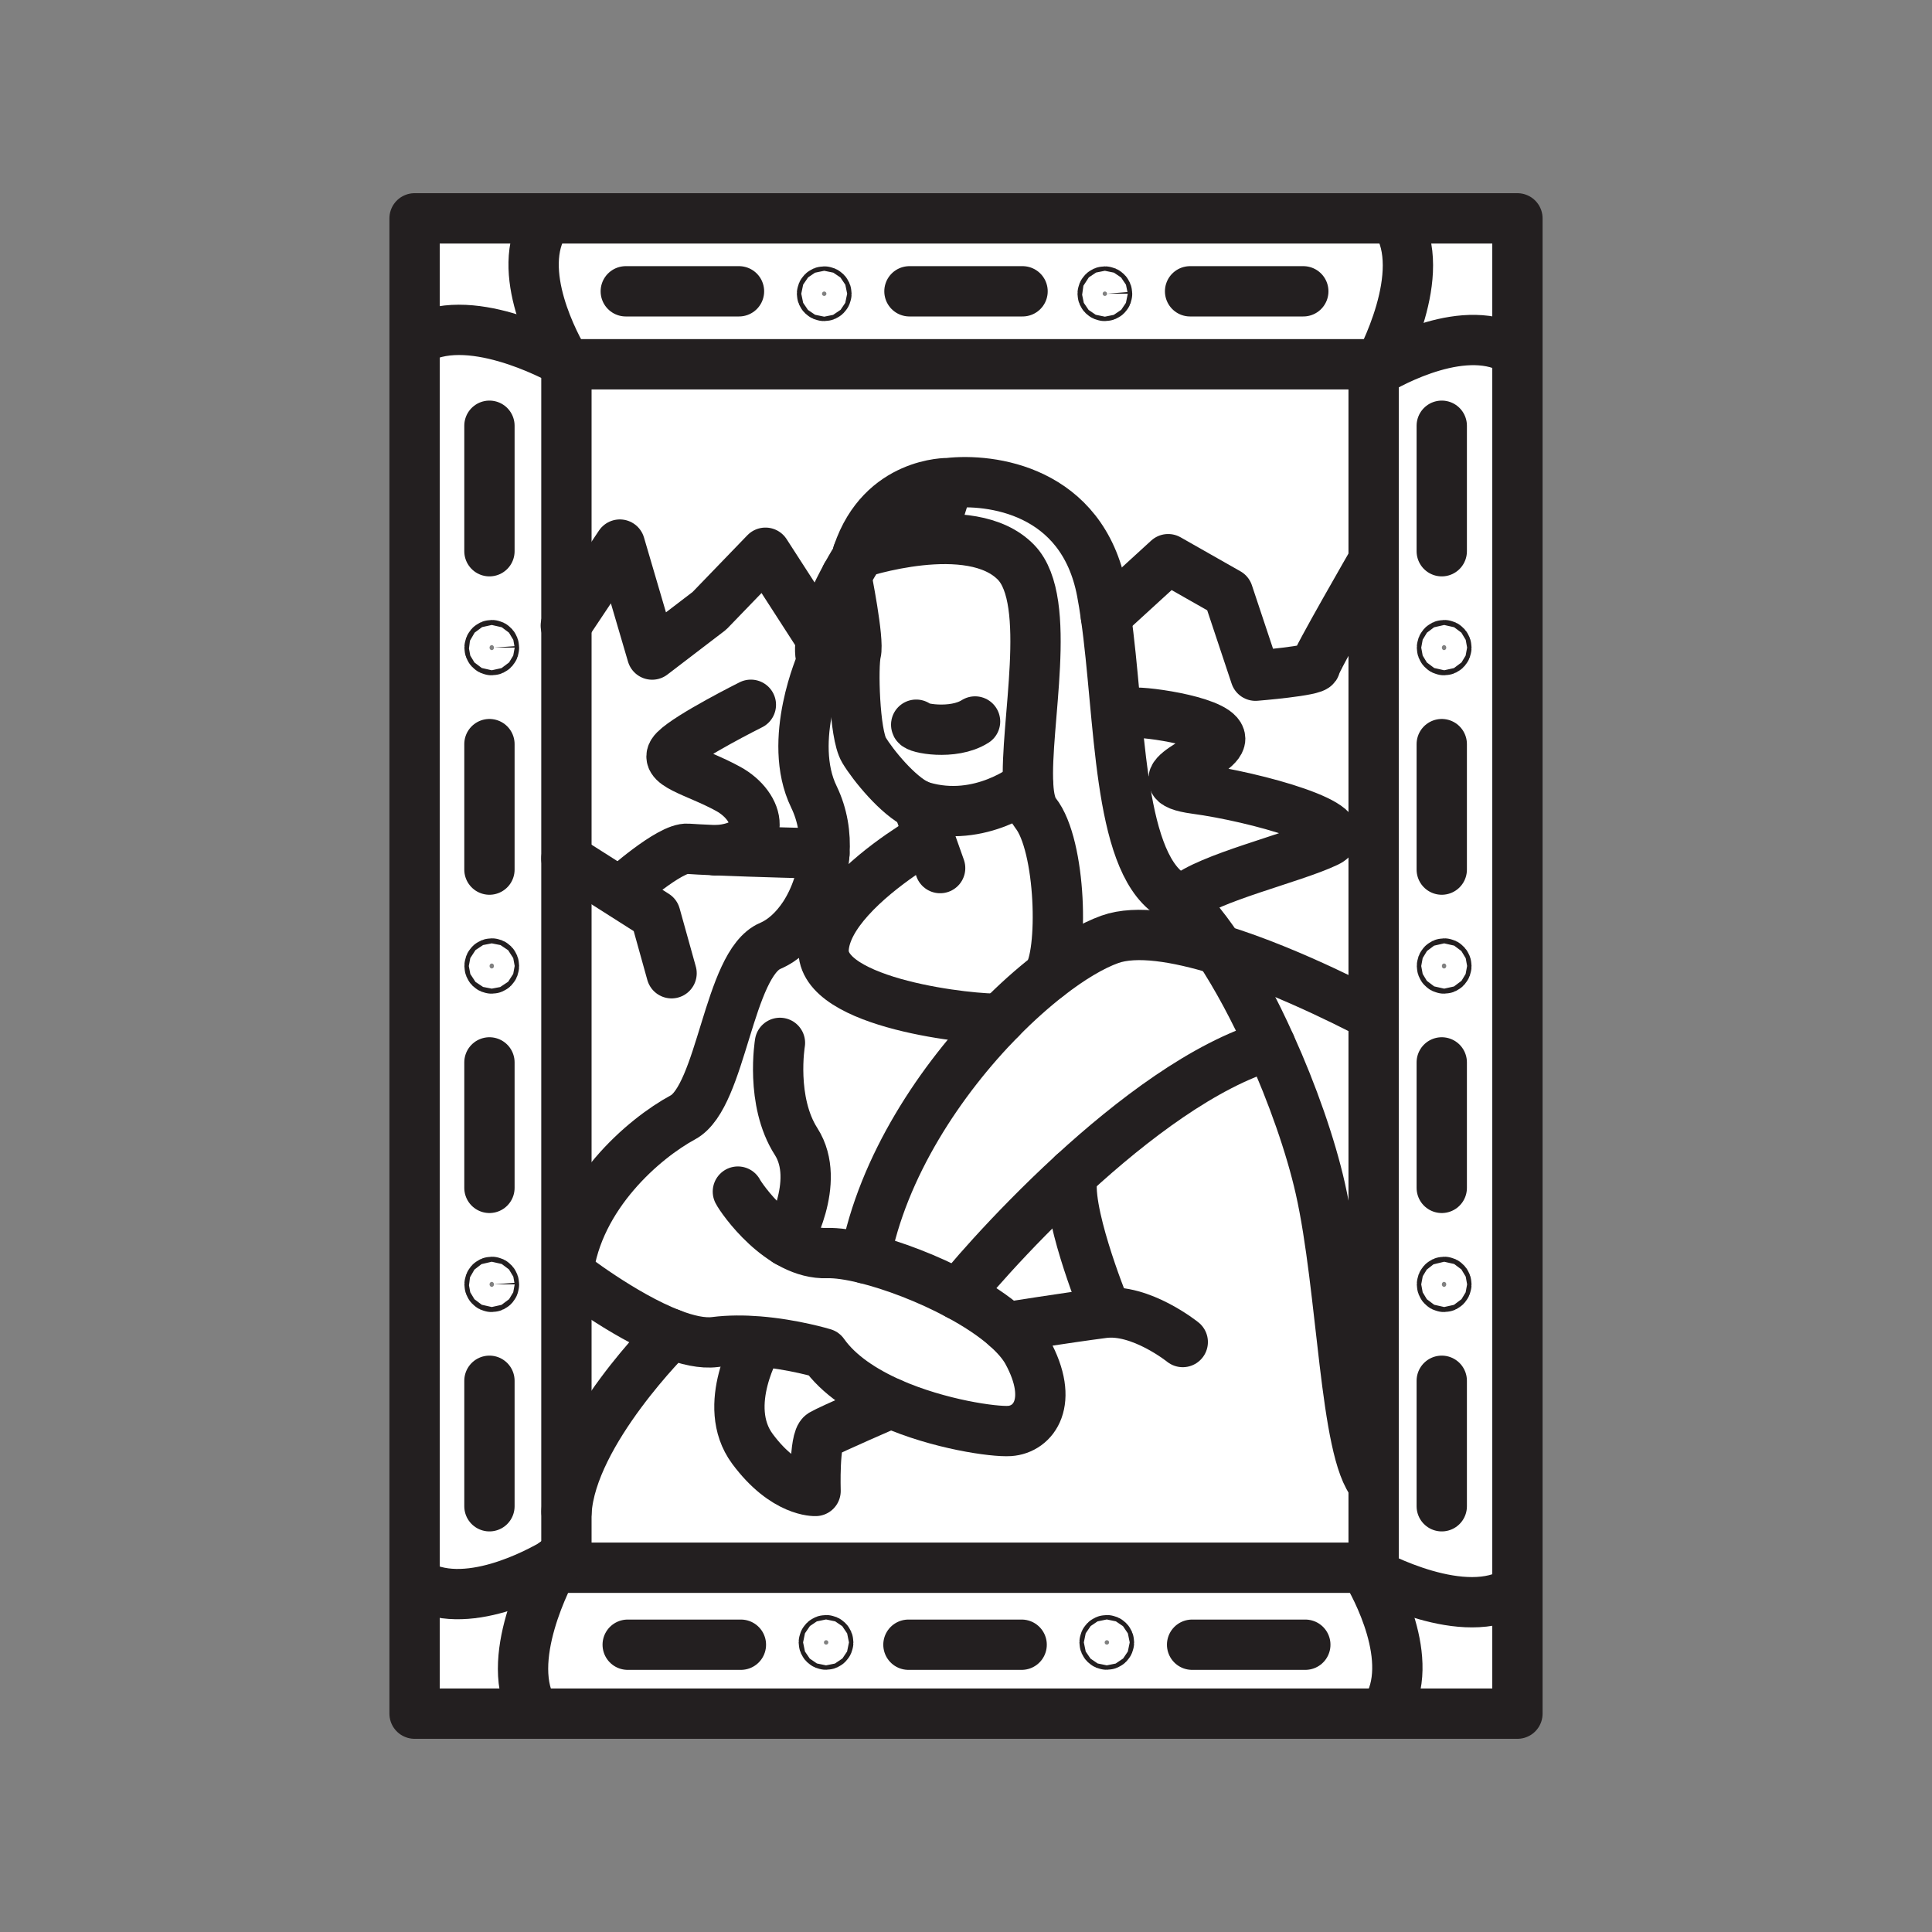 <svg xmlns="http://www.w3.org/2000/svg" viewBox="0 0 1920 1920">
    <rect x="0" y="0" width="1920" height="1920" fill="#808080" stroke="none"/>
    <style>
        .st0{fill:#fff}.st1{fill:none;stroke:#231f20;stroke-width:50;stroke-linecap:round;stroke-linejoin:round;stroke-miterlimit:10}
    </style>
    <path class="st0" d="M1100 1634.4c1.2 0 2.2-1 2.2-2.2 0-1.2-1-2.2-2.2-2.2s-2.2 1-2.2 2.2c-.1 1.2.9 2.2 2.2 2.2zm-279 0c1.2 0 2.2-1 2.2-2.2 0-1.2-1-2.2-2.2-2.2s-2.2 1-2.2 2.2c-.1 1.2 1 2.2 2.2 2.2zm-269.4-81.3c-14.4 8.6-90.3 51-139 19.8h-.6V339.1h.6c51-32.6 139.1 15 148.8 20.5.9 1.6 1.5 2.4 1.5 2.4v1196h793.2v.1l1.5 2.4c9.7 5.5 97.9 53 148.8 20.5h1.6v122H531.1v-1.1c-32.6-51 15.1-139.1 20.5-148.8zm-62.9-274.2c1.2 0 2.2-1.1 2.2-2.5s-1-2.5-2.2-2.5-2.2 1.1-2.2 2.5c0 1.3 1 2.5 2.2 2.5zm0-316.4c1.2 0 2.2-1.1 2.2-2.5s-1-2.5-2.2-2.5-2.2 1.1-2.2 2.5 1 2.5 2.2 2.5zm0-316.4c1.2 0 2.2-1.1 2.2-2.5s-1-2.5-2.2-2.5-2.2 1.1-2.2 2.5 1 2.5 2.2 2.5zm944.2 630.3c0 1.4 1 2.5 2.2 2.5 1.2 0 2.2-1.1 2.2-2.5s-1-2.5-2.2-2.5c-1.2 0-2.2 1.1-2.2 2.5zm0-316.4c0 1.4 1 2.5 2.2 2.5 1.2 0 2.2-1.1 2.2-2.5s-1-2.5-2.2-2.5c-1.2 0-2.2 1.1-2.2 2.5zm0-316.4c0 1.4 1 2.5 2.2 2.5 1.2 0 2.2-1.1 2.2-2.5s-1-2.5-2.2-2.5c-1.2 0-2.2 1.2-2.2 2.5zm-75.3 916.9c-.9-1.6-1.5-2.4-1.5-2.4v-.1h9V370.4c.2-.1 1-.6 2.4-1.4 14.4-8.6 90.3-51 139-19.8h1.6V1581h-1.6c-51.1 32.5-139.2-15.1-148.9-20.5zM819.1 294.1c1.2 0 2.2-1 2.2-2.2 0-1.2-1-2.2-2.2-2.2s-2.2 1-2.2 2.2c-.1 1.2.9 2.2 2.2 2.2zm278.9 0c1.2 0 2.2-1 2.2-2.2 0-1.2-1-2.2-2.2-2.2s-2.2 1-2.2 2.2c0 1.2 1 2.2 2.2 2.2zM562.9 362l-1.5-2.4c-9.7-5.5-97.9-53-148.8-20.5h-.6V217h1096v132.2h-1.6c-48.7-31.1-124.6 11.2-139 19.8-1.3.8-2.2 1.3-2.4 1.4V362H562.9zm-11.3 1191.1c-5.4 9.7-53.1 97.9-20.5 148.8v1.1H412v-130.1h.6c48.7 31.1 124.6-11.2 139-19.8z" id="Layer_7"/>
    <path class="st0" d="M816 635l-55.4-85.8L705 607l-56.9 43.5L616 541.2l-53 79.6V362h802.2v194.7s-57.9 100.2-57.9 105c0 4.8-59.5 9.7-59.5 9.7l-27.3-82-59.5-33.8-61.9 56.6c-1.2-8.4-2.5-16.6-4-24.4-19.3-101.3-110.9-112.5-152.7-107.7 0 0-65.7-1.5-89.8 69.9-.6 1.8-1.2 3.7-1.8 5.7 0 0-4.2 6.5-9.6 16.5-9.2 16.4-21.7 41.9-25.2 62.8z" id="Layer_8"/>
    <path class="st0" d="M1365.1 556.8v452.8s-80.9-43.6-153.7-65.8c-16.5-24.9-33.3-44.5-48.9-55.3-51.9-35.6-49.1-175.2-63.5-276.2l61.9-56.6 59.5 33.8 27.3 82s59.5-4.8 59.5-9.7c0-4.8 57.9-105 57.9-105zm-102.5 481.9c21.9 48.7 40 100.3 49.5 142.3 22.5 99.7 24.1 262 53 294.2v-465.7s-80.9-43.6-153.7-65.8c17.9 27 35.5 60.2 51.2 95zM819.3 848.3c1.2-19-1.8-38.5-10.4-56.3-27.3-56.3 8-135 8-135-2.2-6-2.2-13.6-.9-21.9l-55.4-85.8L705 607l-56.9 43.5L616 541.2l-53 79.6v232.4l53.5 33.9 1.2-1.9s48.2-43.4 65.9-41.8c4.7.4 15.4 1 28.8 1.5 37.1 1.6 102.2 3.4 106.9 3.4zm-53.8 91.6c12.9-5.5 24.6-16.3 33.8-30.4 11.1-17 18.6-38.8 20-61.3-4.7 0-69.8-1.7-107-3.3-13.4-.6-24.1-1.1-28.8-1.5-17.7-1.6-65.9 41.8-65.9 41.8l-1.2 1.9-53.5-33.9v411.4h1.6c9.6-77.2 75.5-133.4 114.1-154.3 38.6-20.9 45.1-152.7 86.9-170.4zm-202.6 324.7v237.6c5.1-79.1 104-176.6 104-176.6-48.2-18.5-102.5-61.1-102.5-61.1h-1.5z" id="Layer_9"/>
    <path class="st0" d="M942.3 480.1c41.8-4.8 133.4 6.4 152.7 107.7 1.5 7.8 2.8 16 4 24.4 14.4 100.9 11.6 240.6 63.5 276.2 15.6 10.7 32.4 30.4 48.9 55.3-41.3-12.6-82.1-19.6-108.4-10.2-17.4 6.2-38.9 18.9-61.8 36.8 16.1-20.9 13.6-130.1-12.1-162.2-4.4-5.6-6.6-15.3-7.3-27.7-3.5-59.7 25.3-182.9-12-221.4-45-46.6-157.3-8.9-157.3-8.9 24.1-71.5 89.8-70 89.8-70zM816.9 657s-35.4 78.8-8 135c8.6 17.8 11.7 37.3 10.4 56.3-1.5 22.5-8.9 44.2-20 61.3l44.8-16.2c31-34.6 79.3-61.6 79.3-61.6L912.2 800c-19.6-9.1-44.4-39.6-53.4-54.5-9.7-16.1-11.3-83.6-8-96.5 3.2-12.9-9.6-76.7-9.6-76.7-9 16.3-21.5 41.8-25 62.8-1.5 8.3-1.5 15.9.7 21.9z" id="Layer_10"/>
    <path class="st0" d="M852.5 550s112.3-37.7 157.3 8.9c37.2 38.6 8.5 161.8 12 221.4 0 0-46.8 38.7-105.2 21.3-1.5-.4-3-1-4.5-1.7-19.6-9.1-44.4-39.6-53.4-54.5-9.7-16.1-11.3-83.6-8-96.5 3.2-12.9-9.6-76.7-9.6-76.7 5.5-10 9.6-16.5 9.6-16.5.5-1.9 1.1-3.8 1.8-5.7zm64.1 251.7c-1.5-.4-3-1-4.5-1.7l11.2 31.8s-48.2 26.9-79.3 61.6c-14 15.6-24.5 32.8-25.5 49.8-3.2 54.7 150.2 70.8 175.9 69.2 15.8-16 31.6-30.2 46.8-42 16.1-20.9 13.6-130.1-12.1-162.2-4.4-5.6-6.6-15.3-7.3-27.7 0-.2-46.8 38.5-105.2 21.2z" id="Layer_11"/>
    <g id="Layer_12">
        <path class="st0" d="M1103.1 933.5c26.2-9.3 67-2.4 108.4 10.2 17.9 27 35.5 60.2 51.2 95-65.5 19-137.8 74.2-196.1 127.8-64.9 59.5-112.4 116.9-114.1 120.3-30.2-16.2-64.5-29.2-92.5-36.1 17.3-91.6 75.4-178.1 134.6-238.3 15.8-16 31.6-30.2 46.8-42 22.8-18 44.2-30.7 61.7-36.9z"/>
        <path class="st0" d="M1021.1 1343.4c27.3 49.8 6.4 77.2-17.7 78.8-15.5 1-69.9-6.5-118-27.7-26.9-11.9-51.9-28.1-66.9-49.4 0 0-29.8-9.1-65-11.9-13.9-1.1-28.7-1.2-42.8.6-12.4 1.6-27.8-1.9-43.8-8.1-48.2-18.5-102.5-61.1-102.5-61.1 9.6-77.2 75.5-133.4 114.1-154.3 38.6-20.9 45-152.7 86.8-170.4 12.9-5.5 24.6-16.3 33.8-30.4l44.8-16.2c-14 15.6-24.5 32.8-25.5 49.8-3.2 54.7 150.2 70.8 175.9 69.2C935 1072.5 877 1159 859.7 1250.6c28 6.9 62.3 19.9 92.5 36.1 18.3 9.8 35.2 20.8 48.1 32.3 9.1 8 16.3 16.2 20.8 24.4z"/>
        <path class="st0" d="M563 1502.2c5.1-79.1 104-176.6 104-176.6 16 6.2 31.4 9.7 43.8 8.1 14.1-1.8 28.9-1.7 42.8-.6v.6s-37.9 62.7-5.7 106.1c32.2 43.4 62.7 41.8 62.7 41.8s-1.6-51.4 6.4-56.3c8-4.8 67.6-30.6 68.5-30.9 48.1 21.2 102.5 28.8 118 27.7 24.1-1.6 45-28.9 17.7-78.8-4.5-8.2-11.6-16.4-20.7-24.3-13-11.5-29.8-22.4-48.1-32.3 1.7-3.4 49.3-60.8 114.1-120.3 58.3-53.5 130.7-108.7 196.1-127.8 21.9 48.7 40 100.3 49.5 142.3 22.5 99.7 24.1 262 53 294.2v82.8H562.9l.1-55.7z"/>
        <path class="st0" d="M753.5 1333.8v-.6c35.2 2.8 65 11.9 65 11.9 15 21.4 40 37.5 66.9 49.4-.9.4-60.5 26.2-68.5 30.9-8 4.8-6.4 56.3-6.4 56.3s-30.5 1.6-62.7-41.8c-32.2-43.5 5.7-106.1 5.7-106.1z"/>
    </g>
    <g id="STROKES">
        <g id="XMLID_2_">
            <g id="XMLID_1_">
                <path class="st1" d="M1365.1 1475.2v82.8H562.9V362h802.2v647.5z"/>
                <path class="st1" d="M816 635.1c-1.4 8.3-1.3 15.9.9 21.9 0 0-35.4 78.8-8 135 8.6 17.8 11.7 37.3 10.4 56.3-1.5 22.5-8.9 44.2-20 61.3-9.2 14-20.9 24.9-33.8 30.4-41.8 17.7-48.2 149.5-86.8 170.4-38.6 20.9-104.5 77.2-114.1 154.3"/>
                <path class="st1" d="M1365.1 1475.2c-28.9-32.1-30.5-194.5-53-294.2-9.5-42-27.5-93.7-49.5-142.3-15.6-34.8-33.3-67.9-51.2-95-16.5-24.9-33.3-44.5-48.9-55.3-51.9-35.6-49.1-175.2-63.5-276.2-1.2-8.4-2.5-16.6-4-24.4-19.3-101.3-110.9-112.5-152.7-107.7 0 0-65.7-1.5-89.8 69.9-.6 1.8-1.2 3.7-1.8 5.7 0 0-4.2 6.5-9.6 16.5-9 16.3-21.5 41.8-25 62.8"/>
                <path class="st1" d="M562.3 621.7l.6-.9 53.1-79.6 32.1 109.3L705 607l55.7-57.7L816 635v.1"/>
                <path class="st1" d="M1099 612.3l61.9-56.6 59.5 33.8 27.3 82s59.5-4.8 59.5-9.7c0-4.8 57.9-105 57.9-105"/>
                <path class="st1" d="M746.2 700.4s-61.1 30.5-75.5 45c-14.5 14.5 20.9 20.9 53 38.6 31.9 17.5 41.6 57.2-11.4 61-.5 0-1 .1-1.4.1"/>
                <path class="st1" d="M562.9 853.2l53.5 34 34.9 22.2 16.1 57.8"/>
                <path class="st1" d="M819.3 848.3c-4.7 0-69.8-1.7-107-3.3-13.4-.6-24.1-1.1-28.8-1.5-17.7-1.6-65.9 41.8-65.9 41.8"/>
                <path class="st1" d="M852.5 550s112.3-37.7 157.3 8.9c37.2 38.6 8.5 161.8 12 221.4.7 12.5 2.9 22.2 7.3 27.7 25.7 32.1 28.2 141.3 12.1 162.2"/>
                <path class="st1" d="M1365.1 1009.5s-80.9-43.6-153.7-65.8c-41.3-12.6-82.1-19.6-108.4-10.2-17.4 6.2-38.9 18.9-61.8 36.8-15.2 11.9-31.1 26-46.8 42-59.3 60.2-117.3 146.7-134.6 238.3"/>
                <path class="st1" d="M775.1 1036.4s-9.7 57.9 16.1 98.1c25.7 40.2-9.1 99.3-9.1 99.3"/>
                <path class="st1" d="M733.3 1184.2c3.2 6.4 41.8 62.7 88.4 61.1 9.8-.3 23 1.6 38 5.3 28 6.9 62.3 19.9 92.5 36.1 18.3 9.8 35.2 20.8 48.1 32.3 9 8 16.2 16.2 20.7 24.3 27.3 49.8 6.4 77.2-17.7 78.8-15.5 1-69.9-6.5-118-27.7-26.9-11.9-51.9-28.1-66.9-49.4 0 0-29.8-9.1-65-11.9-13.9-1.1-28.7-1.2-42.8.6-12.4 1.6-27.8-1.9-43.8-8.1-48.2-18.5-102.5-61.1-102.5-61.1"/>
                <path class="st1" d="M753.5 1333.8s-37.9 62.7-5.7 106.1c32.2 43.4 62.7 41.8 62.7 41.8s-1.6-51.4 6.4-56.3c8-4.8 67.6-30.6 68.5-30.9"/>
                <path class="st1" d="M1000.4 1319s59.2-9.4 96.2-14.2c37-4.8 78.8 28.9 78.8 28.9"/>
                <path class="st1" d="M1096.6 1296.8s-39.8-98.2-30.2-130.3"/>
                <path class="st1" d="M841 572.2s12.9 63.8 9.6 76.7c-3.2 12.9-1.6 80.4 8 96.5 8.9 14.9 33.8 45.4 53.4 54.5 1.5.7 3 1.3 4.5 1.7 58.4 17.3 105.2-21.3 105.2-21.3"/>
                <path class="st1" d="M912.1 799.9l11.2 31.8 11 31"/>
                <path class="st1" d="M923.3 831.7s-48.2 26.9-79.3 61.6c-14 15.6-24.5 32.8-25.5 49.8-3.2 54.7 150.2 70.8 175.9 69.2"/>
                <path class="st1" d="M952.3 1286.8c1.7-3.4 49.3-60.8 114.1-120.3 58.3-53.5 130.7-108.7 196.1-127.8"/>
                <path class="st1" d="M1125.6 708.4c12.9-1.6 91.6 9.7 86.8 27.3-4.8 17.7-83.6 40.2-24.1 48.2 59.5 8 164 37 130.2 53-33.8 16.1-117.3 35.4-141.5 56.3"/>
                <path class="st1" d="M910.5 720.2c-.6 3.3 36.5 10.8 58.5-3.2"/>
                <path class="st1" d="M940 487.3l-12.8 40.9"/>
                <path class="st1" d="M667 1325.7s-99 97.5-104 176.6"/>
                <path class="st1" d="M1508 1580.9V1703H412V217h1096v132.2z"/>
                <path class="st1" d="M621.9 289.5h112.5"/>
                <path class="st1" d="M903.8 289.5h112.4"/>
                <path class="st1" d="M819.1 294.1c-1.2 0-2.2-1-2.2-2.2 0-1.2 1-2.2 2.2-2.2s2.2 1 2.2 2.2c0 1.2-1 2.2-2.2 2.2z"/>
                <path class="st1" d="M1182.7 289.5h112.5"/>
                <path class="st1" d="M1098 294.1c-1.2 0-2.2-1-2.2-2.2 0-1.2 1-2.2 2.2-2.2s2.2 1 2.2 2.2c.1 1.2-.9 2.2-2.2 2.2z"/>
                <path class="st1" d="M562.9 362l-1.5-2.4c-8.6-14.4-51-90.3-19.8-139"/>
                <path class="st1" d="M562.3 360.1s-.3-.2-.9-.5c-9.7-5.5-97.9-53-148.8-20.5"/>
                <path class="st1" d="M1365 370.5s.1 0 0 0c.2-.2 1.1-.7 2.4-1.5 14.4-8.6 90.3-51 139-19.8"/>
                <path class="st1" d="M1366.9 369.9s.2-.3.5-.9c5.5-9.7 53-97.9 20.5-148.8"/>
                <path class="st1" d="M1297.2 1634.5h-112.5"/>
                <path class="st1" d="M1015.3 1634.5H902.8"/>
                <path class="st1" d="M1097.7 1632.2c0-1.2 1-2.2 2.2-2.2s2.2 1 2.2 2.2c0 1.2-1 2.2-2.2 2.2s-2.2-1-2.2-2.2z"/>
                <path class="st1" d="M736.3 1634.5H623.8"/>
                <path class="st1" d="M818.7 1632.2c0-1.2 1-2.2 2.2-2.2s2.2 1 2.2 2.2c0 1.2-1 2.2-2.2 2.2s-2.2-1-2.2-2.2z"/>
                <path class="st1" d="M1356.1 1558.1l1.5 2.4c8.6 14.4 51 90.3 19.8 139"/>
                <path class="st1" d="M1356.7 1560s.3.2.9.5c9.7 5.5 97.9 53 148.8 20.5"/>
                <path class="st1" d="M554 1551.6l-2.4 1.5c-14.4 8.6-90.3 51-139 19.8"/>
                <path class="st1" d="M552.1 1552.2s-.2.3-.5.9c-5.4 9.7-53.1 97.9-20.5 148.8"/>
                <path class="st1" d="M486.4 1496.9v-124.7"/>
                <path class="st1" d="M486.4 1180.5v-124.7"/>
                <path class="st1" d="M488.7 1278.9c-1.2 0-2.2-1.1-2.2-2.5s1-2.5 2.2-2.5 2.2 1.1 2.2 2.5c.1 1.3-.9 2.5-2.2 2.5z"/>
                <path class="st1" d="M486.4 864.2V739.5"/>
                <path class="st1" d="M486.4 547.8V423.1"/>
                <ellipse class="st1" cx="488.7" cy="960" rx="2.2" ry="2.5"/>
                <path class="st1" d="M488.7 646.1c-1.2 0-2.2-1.1-2.2-2.5s1-2.5 2.2-2.5 2.2 1.1 2.2 2.5c.1 1.4-.9 2.5-2.2 2.5z"/>
                <path class="st1" d="M1432.8 1496.9v-124.7"/>
                <path class="st1" d="M1432.8 1180.5v-124.7"/>
                <path class="st1" d="M1435.2 1278.9c-1.2 0-2.2-1.1-2.2-2.5s1-2.5 2.2-2.5c1.2 0 2.2 1.1 2.2 2.5 0 1.3-1 2.5-2.2 2.5z"/>
                <path class="st1" d="M1432.8 864.2V739.5"/>
                <path class="st1" d="M1432.8 547.8V423.1"/>
                <path class="st1" d="M1435.2 962.5c-1.2 0-2.2-1.1-2.2-2.5s1-2.5 2.2-2.5c1.2 0 2.2 1.1 2.2 2.5s-1 2.5-2.2 2.5z"/>
                <path class="st1" d="M1435.2 646.1c-1.2 0-2.2-1.1-2.2-2.5s1-2.5 2.2-2.5c1.2 0 2.2 1.1 2.2 2.5s-1 2.5-2.2 2.5z"/>
            </g>
        </g>
    </g>
</svg>
